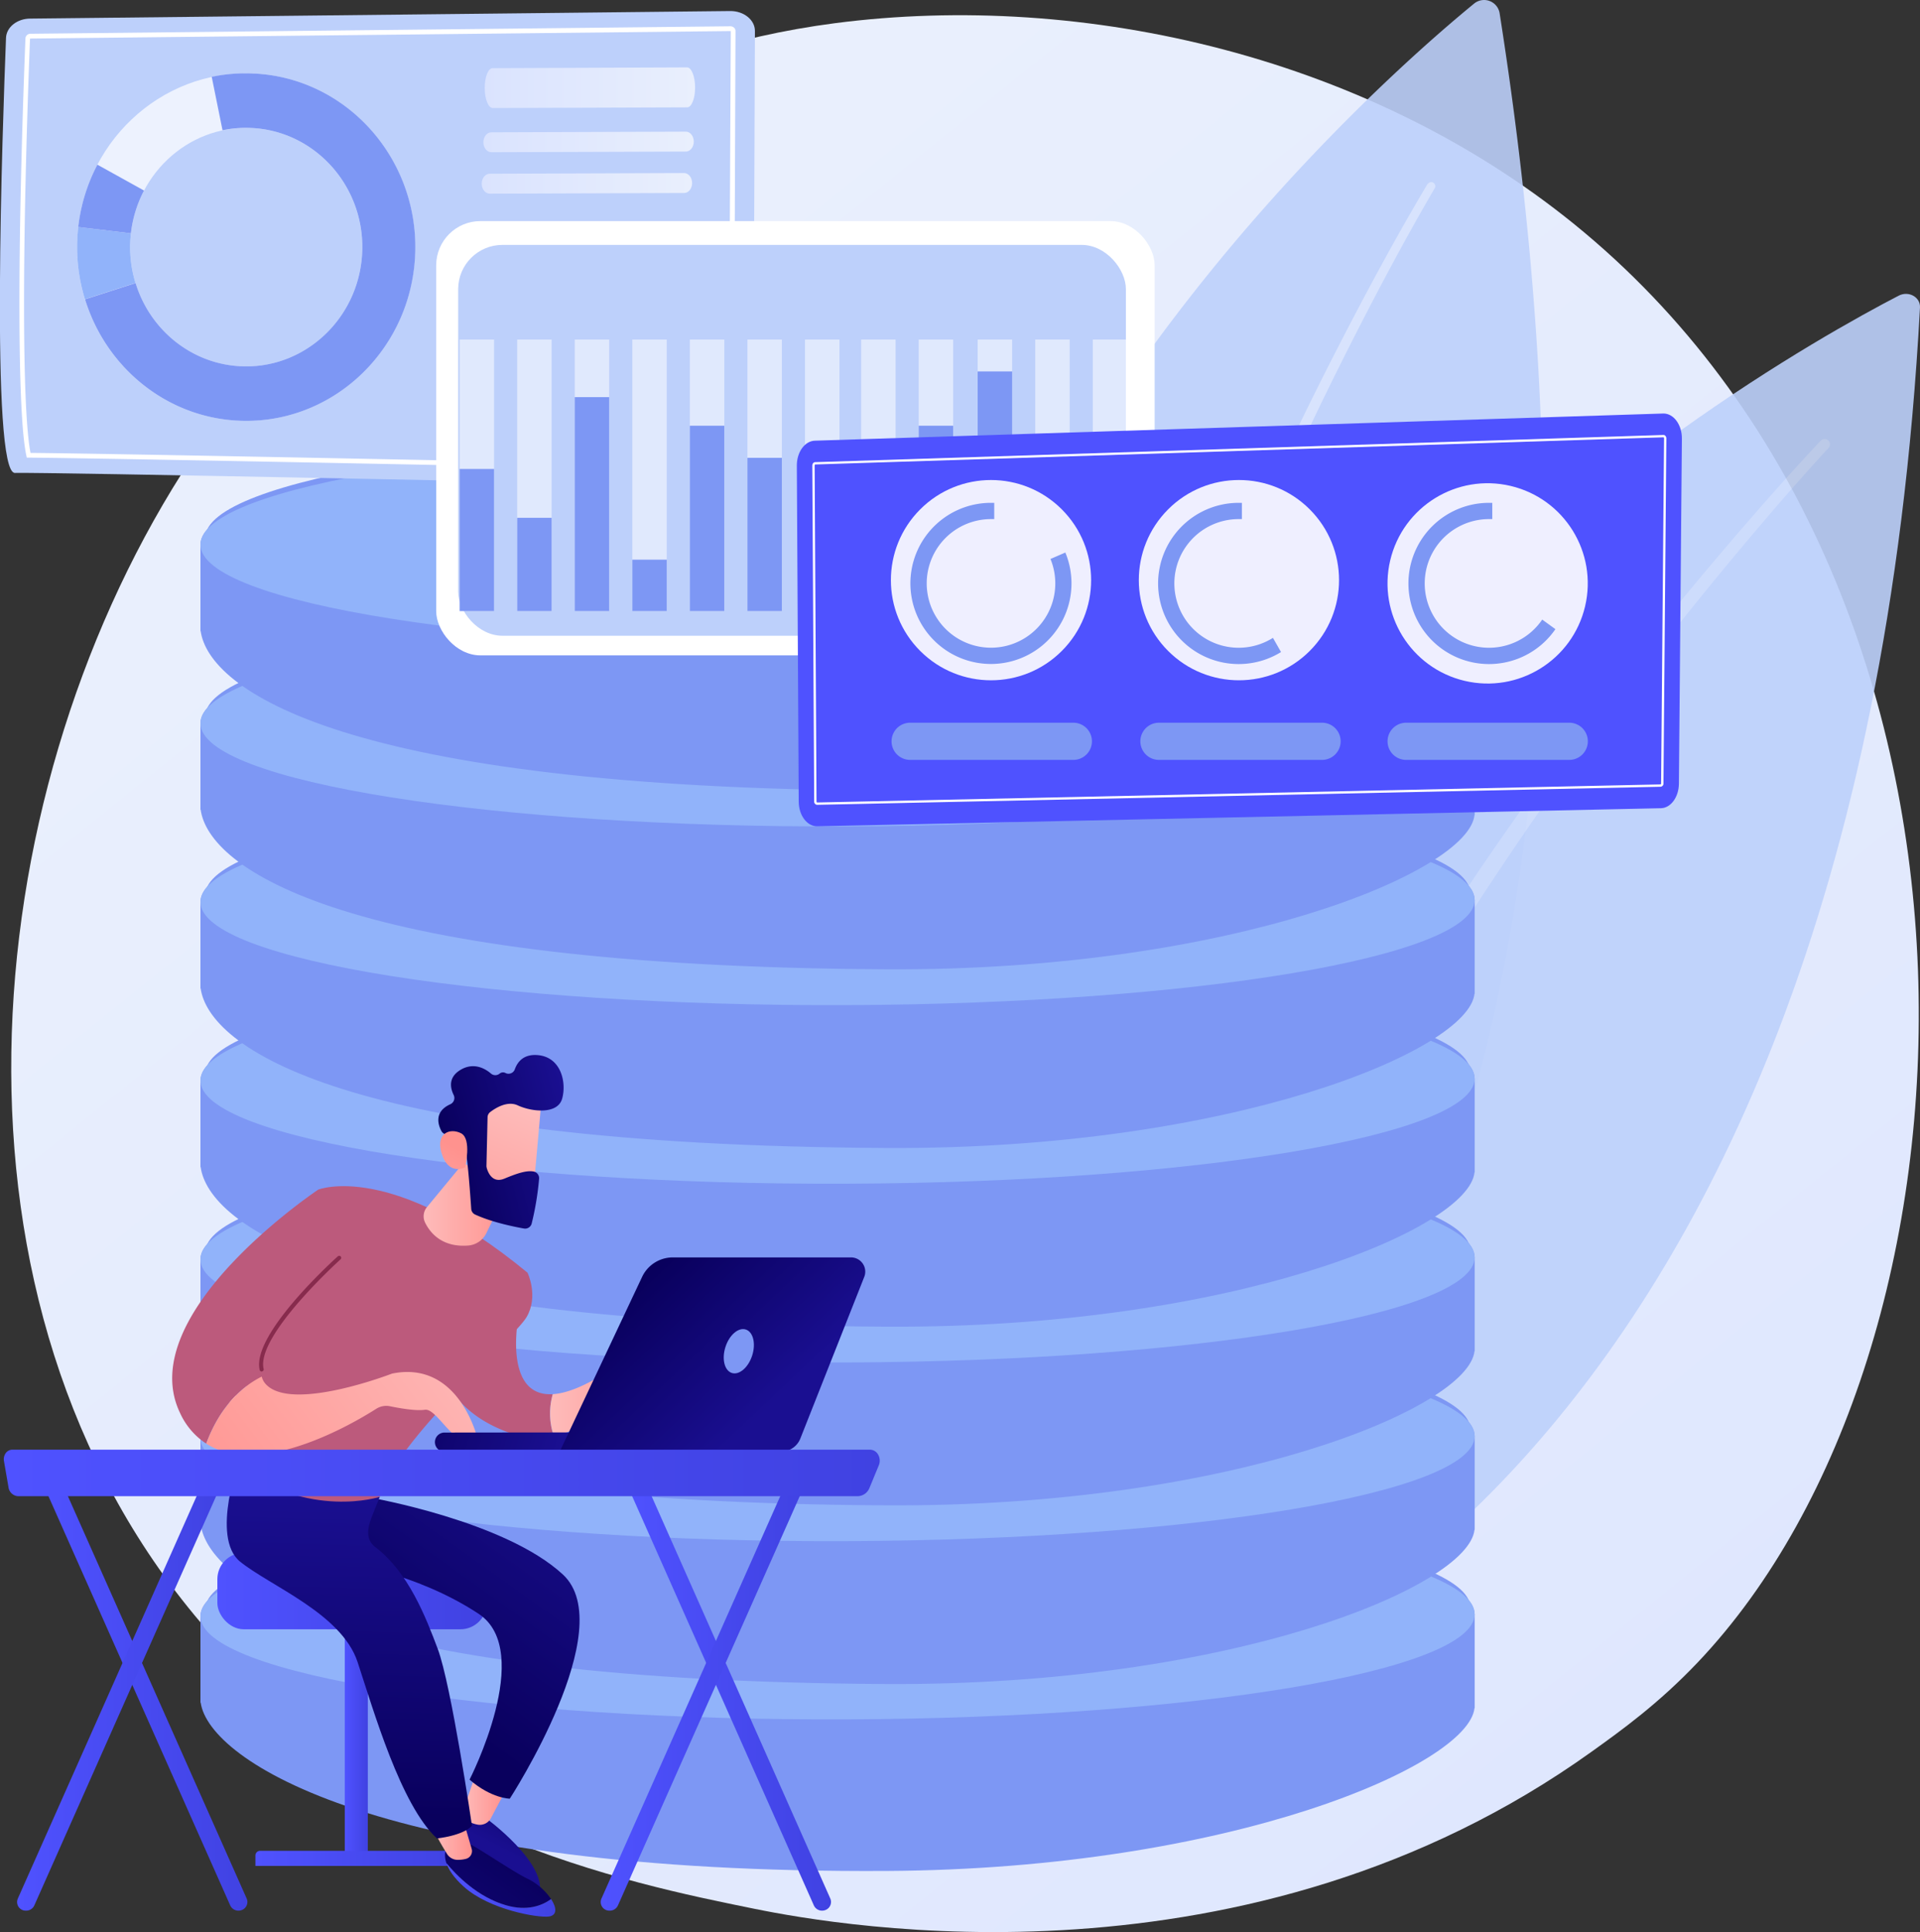 <svg xmlns="http://www.w3.org/2000/svg" xmlns:xlink="http://www.w3.org/1999/xlink" viewBox="0 0 826.42 831.41"><rect x="0" y="0" width="826.42" height="831.41" fill="#333333" stroke="none"/><defs><style>.cls-1{fill:url(#linear-gradient);}.cls-2{opacity:0.89;}.cls-3{fill:#bdd0fb;}.cls-13,.cls-4,.cls-43,.cls-6,.cls-9{fill:#fff;}.cls-4{opacity:0.38;}.cls-5{opacity:0.9;}.cls-6{opacity:0.22;}.cls-7{fill:#7d97f4;}.cls-8{fill:#91b3fa;}.cls-10{fill:url(#linear-gradient-2);}.cls-11{fill:url(#linear-gradient-3);}.cls-12{fill:url(#linear-gradient-4);}.cls-13{opacity:0.73;}.cls-14{fill:url(#linear-gradient-5);}.cls-15{fill:url(#linear-gradient-6);}.cls-16{fill:url(#linear-gradient-7);}.cls-17{fill:url(#linear-gradient-8);}.cls-18{fill:url(#linear-gradient-9);}.cls-19{fill:url(#linear-gradient-10);}.cls-20{fill:url(#linear-gradient-11);}.cls-21{fill:url(#linear-gradient-12);}.cls-22{fill:url(#linear-gradient-13);}.cls-23{fill:url(#linear-gradient-14);}.cls-24{fill:url(#linear-gradient-15);}.cls-25{fill:url(#linear-gradient-16);}.cls-26{fill:url(#linear-gradient-17);}.cls-27{fill:url(#linear-gradient-18);}.cls-28{fill:url(#linear-gradient-19);}.cls-29{fill:url(#linear-gradient-20);}.cls-30{fill:url(#linear-gradient-21);}.cls-31{fill:url(#linear-gradient-22);}.cls-32{fill:url(#linear-gradient-23);}.cls-33{fill:url(#linear-gradient-24);}.cls-34{fill:url(#linear-gradient-25);}.cls-35{fill:url(#linear-gradient-26);}.cls-36{fill:url(#linear-gradient-27);}.cls-37{fill:url(#linear-gradient-28);}.cls-38{fill:url(#linear-gradient-29);}.cls-39{fill:url(#linear-gradient-30);}.cls-40{fill:url(#linear-gradient-31);}.cls-41{opacity:0.53;}.cls-42{fill:url(#linear-gradient-32);}.cls-43{opacity:0.91;}</style><linearGradient id="linear-gradient" x1="932.67" y1="1074.88" x2="198.65" y2="163.28" gradientUnits="userSpaceOnUse"><stop offset="0" stop-color="#dae3fe"/><stop offset="1" stop-color="#e9effd"/></linearGradient><linearGradient id="linear-gradient-2" x1="208.64" y1="37.77" x2="299.19" y2="37.77" xlink:href="#linear-gradient"/><linearGradient id="linear-gradient-3" x1="208.07" y1="61.07" x2="298.62" y2="61.07" xlink:href="#linear-gradient"/><linearGradient id="linear-gradient-4" x1="207.35" y1="78.91" x2="297.9" y2="78.91" xlink:href="#linear-gradient"/><linearGradient id="linear-gradient-5" x1="148.41" y1="747.31" x2="158.31" y2="747.31" gradientTransform="translate(306.72 1494.61) rotate(-180)" gradientUnits="userSpaceOnUse"><stop offset="0" stop-color="#4f52ff"/><stop offset="1" stop-color="#4042e2"/></linearGradient><linearGradient id="linear-gradient-6" x1="109.97" y1="799.72" x2="196.75" y2="799.72" gradientTransform="translate(306.72 1599.44) rotate(-180)" xlink:href="#linear-gradient-5"/><linearGradient id="linear-gradient-7" x1="93.56" y1="684.66" x2="209.51" y2="684.66" gradientTransform="matrix(1, 0, 0, 1, 0, 0)" xlink:href="#linear-gradient-5"/><linearGradient id="linear-gradient-8" x1="5116.75" y1="761.34" x2="5099.26" y2="795.74" gradientTransform="translate(-4884.1)" gradientUnits="userSpaceOnUse"><stop offset="0" stop-color="#09005d"/><stop offset="1" stop-color="#1a0f91"/></linearGradient><linearGradient id="linear-gradient-9" x1="5083.5" y1="775.03" x2="5100.92" y2="775.03" gradientTransform="translate(-4884.1)" gradientUnits="userSpaceOnUse"><stop offset="0" stop-color="#febbba"/><stop offset="1" stop-color="#ff928e"/></linearGradient><linearGradient id="linear-gradient-10" x1="5059.39" y1="728.93" x2="5133.43" y2="625.16" xlink:href="#linear-gradient-8"/><linearGradient id="linear-gradient-11" x1="5106.6" y1="796.12" x2="5045.97" y2="875.41" xlink:href="#linear-gradient-8"/><linearGradient id="linear-gradient-12" x1="192.17" y1="813.29" x2="239.01" y2="813.29" gradientTransform="matrix(1, 0, 0, 1, 0, 0)" xlink:href="#linear-gradient-5"/><linearGradient id="linear-gradient-13" x1="5070.9" y1="791.11" x2="5087.25" y2="791.11" xlink:href="#linear-gradient-9"/><linearGradient id="linear-gradient-14" x1="5032.7" y1="780.64" x2="5036.78" y2="641.89" xlink:href="#linear-gradient-8"/><linearGradient id="linear-gradient-15" x1="450.56" y1="-312.62" x2="413.06" y2="-167.13" gradientUnits="userSpaceOnUse"><stop offset="0" stop-color="#ff928e"/><stop offset="1" stop-color="#bc5a7c"/></linearGradient><linearGradient id="linear-gradient-16" x1="5120.86" y1="602.54" x2="5177.9" y2="602.54" xlink:href="#linear-gradient-9"/><linearGradient id="linear-gradient-17" x1="400.15" y1="-325.62" x2="362.65" y2="-180.12" xlink:href="#linear-gradient-15"/><linearGradient id="linear-gradient-18" x1="5066.44" y1="518.36" x2="5104.28" y2="518.36" xlink:href="#linear-gradient-9"/><linearGradient id="linear-gradient-19" x1="343.68" y1="-340.17" x2="306.18" y2="-194.68" xlink:href="#linear-gradient-15"/><linearGradient id="linear-gradient-20" x1="360.92" y1="-335.72" x2="323.42" y2="-190.23" gradientUnits="userSpaceOnUse"><stop offset="0" stop-color="#e1473d"/><stop offset="1" stop-color="#872b4d"/></linearGradient><linearGradient id="linear-gradient-21" x1="208.89" y1="568" x2="83.33" y2="662.72" gradientTransform="matrix(1, 0, 0, 1, 0, 0)" xlink:href="#linear-gradient-9"/><linearGradient id="linear-gradient-22" x1="5272.09" y1="385.99" x2="5224.78" y2="448.58" gradientTransform="translate(-4977.35 1419.4) rotate(-14.47)" xlink:href="#linear-gradient-9"/><linearGradient id="linear-gradient-23" x1="5235.95" y1="401.09" x2="5292.47" y2="401.09" gradientTransform="translate(-4977.35 1419.4) rotate(-14.47)" xlink:href="#linear-gradient-8"/><linearGradient id="linear-gradient-24" x1="5202.79" y1="435.56" x2="5240.74" y2="396.62" gradientTransform="translate(-4977.35 1419.4) rotate(-14.47)" xlink:href="#linear-gradient-9"/><linearGradient id="linear-gradient-25" x1="5672.98" y1="1009.39" x2="5598.79" y2="1029.72" gradientTransform="matrix(-1, -0.05, -0.05, 1, 5891.63, -127.7)" xlink:href="#linear-gradient-8"/><linearGradient id="linear-gradient-26" x1="5636.4" y1="552.3" x2="5583.76" y2="607.94" gradientTransform="matrix(-1, 0, 0, 1, 5912.41, 0)" xlink:href="#linear-gradient-8"/><linearGradient id="linear-gradient-27" x1="268.83" y1="727.13" x2="357.72" y2="727.13" gradientTransform="matrix(1, 0, 0, 1, 0, 0)" xlink:href="#linear-gradient-5"/><linearGradient id="linear-gradient-28" x1="258.56" y1="727.13" x2="347.46" y2="727.13" gradientTransform="matrix(1, 0, 0, 1, 0, 0)" xlink:href="#linear-gradient-5"/><linearGradient id="linear-gradient-29" x1="17.62" y1="727.13" x2="106.51" y2="727.13" gradientTransform="matrix(1, 0, 0, 1, 0, 0)" xlink:href="#linear-gradient-5"/><linearGradient id="linear-gradient-30" x1="7.35" y1="727.13" x2="96.25" y2="727.13" gradientTransform="matrix(1, 0, 0, 1, 0, 0)" xlink:href="#linear-gradient-5"/><linearGradient id="linear-gradient-31" x1="1.64" y1="633.83" x2="378.68" y2="633.83" gradientTransform="matrix(1, 0, 0, 1, 0, 0)" xlink:href="#linear-gradient-5"/><linearGradient id="linear-gradient-32" x1="544.78" y1="-76.26" x2="556.78" y2="-422.25" gradientTransform="matrix(1, 0, 0, 1, 0, 0)" xlink:href="#linear-gradient-5"/></defs><g id="Layer_2" data-name="Layer 2"><g id="Metaphor_illustration" data-name="Metaphor illustration"><path class="cls-1" d="M730.73,715.38c-16.86,17.75-32.81,29.2-45.41,38.24-148.16,106.31-323.47,75.32-360.73,67.75-55-11.17-161.37-32.77-238.26-123.2C-30,561.38-11.88,345.85,78.35,203.58,94.85,177.56,182,33.12,359.23,10c107.24-14,232.25,14.25,322.77,90.1C872,259.26,858.5,580.87,730.73,715.38Z"/><g class="cls-2"><path class="cls-3" d="M634.5,1.54C572.63,52.24,224.59,362,456.59,740.78c0,0,281.61-144.93,188.89-735.07A6.77,6.77,0,0,0,634.5,1.54Z"/><path class="cls-4" d="M614.47,79.12C600.68,102.33,587.94,126,575.61,150s-24,48.24-35.09,72.79-21.57,49.39-31.38,74.5c-2.41,6.29-4.94,12.54-7.24,18.87l-7,19c-4.41,12.74-8.92,25.45-12.94,38.32-4.25,12.8-7.94,25.78-11.75,38.72L465,431.72c-1.83,6.49-3.24,13.1-4.88,19.64A786.12,786.12,0,0,0,445,531l-1.4,10-1,10.09-1.05,10.1-.52,5-.31,5.07-1.24,20.27-.34,20.32a462.38,462.38,0,0,0,6.91,81,4.15,4.15,0,1,0,8.17-1.47v-.09a454,454,0,0,1-7.36-79.5l.19-20,1.07-20,.27-5,.48-5,1-10,1-10,1.31-10a778.25,778.25,0,0,1,14.4-79c1.58-6.51,2.94-13.08,4.7-19.55l5.11-19.46c3.69-12.89,7.26-25.82,11.4-38.59,3.9-12.84,8.3-25.52,12.59-38.24l6.8-19c2.24-6.32,4.72-12.56,7.07-18.85q14.38-37.62,30.72-74.48t34.47-72.85c12.11-24,24.67-47.78,38.2-70.93l0,0a1.76,1.76,0,0,0-3-1.79Z"/></g><g class="cls-5"><path class="cls-3" d="M817.21,127.25c-65.9,34.15-441.24,247-302,600.46,0,0,283.67-82.77,311.2-595.38C826.65,127.85,821.51,125,817.21,127.25Z"/><path class="cls-6" d="M783.83,189.5c-16.11,17.11-31.5,34.76-46.64,52.67S707.35,278.34,693,296.88s-28.27,37.43-41.77,56.61-26.6,38.66-39.05,58.56-24.54,40.05-35.69,60.75-21.87,41.63-31.3,63.22c-19.11,43-34.31,88.09-41.87,135a5.35,5.35,0,1,0,10.57,1.71v0l0-.1c6.85-45.69,21.25-90.23,39.68-132.9,9.07-21.42,19.44-42.3,30.29-62.92s22.59-40.79,34.76-60.69,25-39.44,38.21-58.68,26.9-38.18,41-56.82,28.56-37,43.44-55,30.07-35.81,45.85-52.95l0,0a2.27,2.27,0,0,0-3.32-3.09Z"/></g><path class="cls-7" d="M634.72,694.51V735h-.06c-2.48,24.42-104.64,69.28-253,70.11-218.17,1.22-291.85-47.5-295.28-72.45h-.08V695.35Z"/><path class="cls-7" d="M86.28,695.5c0,25.16,125.88,45,278.65,44.38C515,739.25,634.72,719,634.72,694.65S515,650.42,364.93,650.26C212.16,650.09,86.28,670.35,86.28,695.5Z"/><path class="cls-7" d="M88.4,692.44c0,25,124.92,44.73,276.57,44.14,149-.58,267.89-20.64,267.89-44.82S514,647.81,365,647.61C213.32,647.4,88.4,667.48,88.4,692.44Z"/><polygon class="cls-7" points="86.28 732.64 86.28 695.36 634.72 694.51 634.72 734.97 86.28 732.64"/><path class="cls-8" d="M86.28,695.5c0,25.16,125.88,45,278.65,44.38C515,739.25,634.72,719,634.72,694.65S515,650.42,364.93,650.26C212.16,650.09,86.28,670.35,86.28,695.5Z"/><path class="cls-7" d="M634.72,617.81v40.47h-.06c-2.48,24.42-104.64,67.16-253,66.39C146.5,723.46,89.79,680.89,86.36,655.94h-.08V618.66Z"/><path class="cls-7" d="M86.28,618.81c0,25.15,125.88,45,278.65,44.37C515,662.55,634.72,642.31,634.72,618S515,573.72,364.93,573.56C212.16,573.39,86.28,593.65,86.28,618.81Z"/><path class="cls-7" d="M88.4,615.74c0,25,124.92,44.73,276.57,44.14,149-.58,267.89-20.64,267.89-44.82S514,571.11,365,570.91C213.32,570.7,88.4,590.78,88.4,615.74Z"/><polygon class="cls-7" points="86.28 655.95 86.28 618.65 634.72 617.81 634.72 658.27 86.28 655.95"/><path class="cls-8" d="M86.28,618.81c0,25.15,125.88,45,278.65,44.37C515,662.55,634.72,642.31,634.72,618S515,573.72,364.93,573.56C212.16,573.39,86.28,593.65,86.28,618.81Z"/><path class="cls-7" d="M634.72,540.92v40.47h-.06c-2.48,24.42-104.64,67.16-253,66.39C146.5,646.58,89.79,604,86.36,579.06h-.08V541.77Z"/><path class="cls-7" d="M86.28,541.92c0,25.15,125.88,45,278.65,44.38,150.07-.63,269.79-20.88,269.79-45.24S515,496.84,364.93,496.67C212.16,496.51,86.28,516.76,86.28,541.92Z"/><path class="cls-7" d="M88.4,538.86c0,25,124.92,44.72,276.57,44.13,149-.57,267.89-20.64,267.89-44.82S514,494.22,365,494C213.32,493.82,88.4,513.89,88.4,538.86Z"/><polygon class="cls-7" points="86.28 579.06 86.28 541.77 634.72 540.92 634.72 581.39 86.28 579.06"/><path class="cls-8" d="M86.28,541.92c0,25.15,125.88,45,278.65,44.38,150.07-.63,269.79-20.88,269.79-45.24S515,496.84,364.93,496.67C212.16,496.51,86.28,516.76,86.28,541.92Z"/><path class="cls-7" d="M634.72,464V504.5h-.06c-2.48,24.43-104.64,67.16-253,66.4C146.5,569.69,89.79,527.11,86.36,502.17h-.08V464.88Z"/><path class="cls-7" d="M86.28,465c0,25.16,125.88,45,278.65,44.38,150.07-.63,269.79-20.88,269.79-45.23S515,420,364.93,419.78C212.16,419.62,86.28,439.87,86.28,465Z"/><path class="cls-7" d="M88.4,462c0,25,124.92,44.72,276.57,44.14,149-.58,267.89-20.65,267.89-44.83S514,417.33,365,417.13C213.32,416.93,88.4,437,88.4,462Z"/><polygon class="cls-7" points="86.28 502.17 86.28 464.88 634.72 464.03 634.72 504.5 86.28 502.17"/><path class="cls-8" d="M86.28,465c0,25.16,125.88,45,278.65,44.38,150.07-.63,269.79-20.88,269.79-45.23S515,420,364.93,419.78C212.16,419.62,86.28,439.87,86.28,465Z"/><path class="cls-7" d="M634.72,387.14v40.47h-.06C632.18,452,530,494.77,381.64,494,146.5,492.8,89.79,450.23,86.36,425.28h-.08V388Z"/><path class="cls-7" d="M86.28,388.14c0,25.16,125.88,45,278.65,44.38,150.07-.63,269.79-20.88,269.79-45.23S515,343.06,364.93,342.9C212.16,342.73,86.28,363,86.28,388.14Z"/><path class="cls-7" d="M88.4,385.08c0,25,124.92,44.72,276.57,44.14,149-.58,267.89-20.64,267.89-44.83S514,340.44,365,340.24C213.32,340,88.4,360.11,88.4,385.08Z"/><polygon class="cls-7" points="86.28 425.28 86.28 387.99 634.72 387.14 634.72 427.61 86.28 425.28"/><path class="cls-8" d="M86.28,388.14c0,25.16,125.88,45,278.65,44.38,150.07-.63,269.79-20.88,269.79-45.23S515,343.06,364.93,342.9C212.16,342.73,86.28,363,86.28,388.14Z"/><path class="cls-7" d="M634.72,310.25v40.47h-.06c-2.48,24.42-104.64,67.15-253,66.39C146.5,415.91,89.79,373.34,86.36,348.39h-.08V311.1Z"/><path class="cls-7" d="M86.28,311.25c0,25.16,125.88,45,278.65,44.38C515,355,634.72,334.75,634.72,310.4S515,266.17,364.93,266C212.16,265.84,86.28,286.1,86.28,311.25Z"/><path class="cls-7" d="M88.4,308.19c0,25,124.92,44.73,276.57,44.14,149-.58,267.89-20.64,267.89-44.83S514,263.56,365,263.36C213.32,263.15,88.4,283.23,88.4,308.19Z"/><polygon class="cls-7" points="86.28 348.39 86.28 311.1 634.72 310.25 634.72 350.72 86.28 348.39"/><path class="cls-8" d="M86.28,311.25c0,25.16,125.88,45,278.65,44.38C515,355,634.72,334.75,634.72,310.4S515,266.17,364.93,266C212.16,265.84,86.28,286.1,86.28,311.25Z"/><path class="cls-7" d="M634.72,233.37v40.47h-.06c-2.48,24.42-104.64,67.16-253,66.39C146.5,339,89.79,296.45,86.36,271.5h-.08V234.22Z"/><path class="cls-7" d="M86.28,234.37c0,25.15,125.88,45,278.65,44.37,150.07-.63,269.79-20.87,269.79-45.23S515,189.28,364.93,189.12C212.16,189,86.28,209.21,86.28,234.37Z"/><path class="cls-7" d="M88.4,231.3c0,25,124.92,44.73,276.57,44.14,149-.57,267.89-20.64,267.89-44.82S514,186.67,365,186.47C213.32,186.26,88.4,206.34,88.4,231.3Z"/><polygon class="cls-7" points="86.28 271.5 86.28 234.22 634.72 233.37 634.72 273.83 86.28 271.5"/><path class="cls-8" d="M86.28,234.37c0,25.15,125.88,45,278.65,44.37,150.07-.63,269.79-20.87,269.79-45.23S515,189.28,364.93,189.12C212.16,189,86.28,209.21,86.28,234.37Z"/><path class="cls-3" d="M13.05,8,314.24,4.75c5.9-.07,10.72,3.8,10.7,8.59l-.71,187.31c0,4.82-4.92,8.69-10.86,8.57-54.46-1.13-296.26-6.11-306.93-5.71S1.14,53.41,2.59,16.28C2.77,11.69,7.38,8,13.05,8Z"/><path class="cls-9" d="M11.53,196.93l-.17-.79c-3.85-17.29-4-87.82-.41-179.67a2.13,2.13,0,0,1,2.2-1.94l301.18-3.22a2.4,2.4,0,0,1,1.52.51,1.92,1.92,0,0,1,.73,1.51l-.71,187.32a2.13,2.13,0,0,1-2.2,2h-.06c-43.33-.9-261.49-5.4-301.29-5.72ZM314.39,13.37h0L13.17,16.59a.42.42,0,0,0-.25.07c-3.5,90.23-3.42,159.81.22,178.23,41.85.37,257.43,4.82,300.5,5.71h0l.9-187.28C314.57,13.4,314.51,13.38,314.39,13.37Z"/><path class="cls-10" d="M208.64,37.92c0,4.74,1.56,8.57,3.46,8.57l83.69-.29c1.89,0,3.42-3.85,3.4-8.59S297.63,29,295.73,29L212,29.33C210.15,29.34,208.62,33.18,208.64,37.92Z"/><path class="cls-11" d="M208.07,61.23c0,2.37,1.55,4.28,3.44,4.27l83.69-.28c1.9,0,3.43-1.93,3.42-4.3s-1.55-4.29-3.44-4.28l-83.7.29C209.59,56.93,208.06,58.86,208.07,61.23Z"/><path class="cls-12" d="M207.35,79.06c0,2.37,1.55,4.28,3.45,4.28l83.69-.29c1.89,0,3.42-1.93,3.41-4.3s-1.55-4.28-3.44-4.28l-83.69.29C208.87,74.77,207.35,76.69,207.35,79.06Z"/><path class="cls-13" d="M33.26,103.26c1.65-41.2,35.61-73.33,75.7-71.63s71.36,36.59,69.7,77.79-35.61,73.33-75.7,71.63S31.6,144.46,33.26,103.26Zm22.8,1c-1.14,28.27,20.33,52.23,47.84,53.39s50.83-20.89,52-49.17S135.53,56.22,108,55.06,57.19,76,56.06,104.23Z"/><path class="cls-8" d="M33.68,97.68l22.67,2.72c-.14,1.26-.24,2.54-.29,3.83a52.19,52.19,0,0,0,2.26,17.53l-21.76,7a76.12,76.12,0,0,1-3.3-25.55C33.33,101.38,33.48,99.52,33.68,97.68Z"/><path class="cls-7" d="M103.9,157.62c27.52,1.17,50.83-20.89,52-49.17S135.53,56.22,108,55.06a48.43,48.43,0,0,0-12.22,1l-4.65-23A71,71,0,0,1,109,31.63c40.09,1.69,71.36,36.59,69.7,77.79s-35.61,73.33-75.7,71.63c-31.42-1.33-57.43-23.06-66.4-52.24l21.76-7C64.48,141.79,82.33,156.71,103.9,157.62Z"/><path class="cls-7" d="M56.35,100.4,33.68,97.68a75.77,75.77,0,0,1,8.24-26.82L62,82A52.09,52.09,0,0,0,56.35,100.4Z"/><rect class="cls-14" x="148.41" y="693.73" width="9.91" height="107.15" transform="translate(306.72 1494.61) rotate(180)"/><path class="cls-15" d="M110,796.49h86.78a0,0,0,0,1,0,0V801a2,2,0,0,1-2,2H111.82A1.85,1.85,0,0,1,110,801.1v-4.6A0,0,0,0,1,110,796.49Z" transform="translate(306.72 1599.44) rotate(180)"/><rect class="cls-16" x="93.56" y="668.22" width="115.95" height="32.89" rx="11.32"/><path class="cls-17" d="M208.54,781.9s28.3,20.39,23.38,34.09c0,0-30.95-13.36-34.69-23.88s.63-15.16.63-15.16Z"/><path class="cls-18" d="M204.29,764.81l-4.62,13.37a4.65,4.65,0,0,0,1.8,5.46,12.17,12.17,0,0,0,3.83,1.48,5.42,5.42,0,0,0,6-2.72L216.82,772Z"/><path class="cls-19" d="M159.27,644.43s58.11,10.07,83,33.1S219.43,774,219.43,774s-7.83,0-17.32-8.18c0,0,28.34-55.25,3.91-71.36-27.46-18.11-59.11-22.19-59.11-22.19l11.8-26.07Z"/><path class="cls-20" d="M227,808.41c-6.23-2.88-23.84-15.21-26.81-15.75s-8.12,2.94-8.12,2.94-1.25,2.26.09,6.19c4.13,5,13.31,14.54,25.65,18.09,9.08,2.62,15.43.18,19.39-2.67A26.26,26.26,0,0,0,227,808.41Z"/><path class="cls-21" d="M217.82,819.88c-12.34-3.55-21.52-13.09-25.65-18.09.9,2.65,3,6.07,7.45,10.08,11.07,10,32.2,13.53,36.7,12.84,3.61-.55,3.27-3.88.89-7.5C233.25,820.06,226.9,822.5,217.82,819.88Z"/><path class="cls-22" d="M186.8,786.9c.07,1.71,3.58,7.59,5.62,10.89a5.34,5.34,0,0,0,4.53,2.53,13.45,13.45,0,0,0,3.73-.45,3.45,3.45,0,0,0,2.33-4.31l-4-13.66Z"/><path class="cls-23" d="M103.34,627s-12.91,34.51,0,45S147,694.3,153.91,715.2s18.54,61.52,34.16,75.91c0,0,11-1.06,15.08-5.44,0,0-8.89-60.64-14.76-76.2-5.08-13.47-12.56-32.92-26.91-43.79-4.11-3.11-3.39-8-1.49-12.83l3.47-8.72Z"/><path class="cls-24" d="M237.93,599.94c-21.64,1.31-14.89-33.26-14.5-34.64l-32.85,23.2s1.74,18.49,29,28.18a33.87,33.87,0,0,0,18.8,1.37A30,30,0,0,1,237.93,599.94Z"/><path class="cls-25" d="M279.77,589.54c-8.06-5.61-17.2,0-17.2,0-10.78,7.05-18.75,10.05-24.64,10.4a30,30,0,0,0,.5,18.11c12.08-2.6,20.72-11.34,24.48-15.83a3.9,3.9,0,0,1,5.39-.59c1.68,1.33,3.31,3.14,3,5-.58,3.77,3.79,5,4.12,3.6s-1.5-9.46-1.5-9.46,8.75,8.79,12.16,12.17,7.71,0,7.71,0S287.84,595.15,279.77,589.54Z"/><path class="cls-26" d="M137,511.91s31.48-12.6,90.07,35.77c0,0,4.89,10.13-.44,19.14s-56.21,52.95-63.2,77.31c0,0-30.3,9.85-61.64-13.5C101.82,630.63,104.58,562.83,137,511.91Z"/><path class="cls-27" d="M199.27,500.67l-15.5,18.78a6.15,6.15,0,0,0-.81,6.63c2.15,4.39,7.25,10.78,18.57,9.9a9.53,9.53,0,0,0,7.82-5.34l10.84-22.4Z"/><path class="cls-28" d="M112.66,592.38C109,577.49,146,544.31,146,544.31l-9-32.4s-79.93,53.22-59.56,96a31.13,31.13,0,0,0,11.3,13.3C95.2,603.9,105.46,596,112.66,592.38Z"/><path class="cls-29" d="M112.64,590.21a.87.87,0,0,1-.85-.67c-3.74-15.21,32.1-47.55,33.63-48.92a.87.87,0,1,1,1.16,1.3c-.36.33-36.58,33-33.09,47.21a.88.88,0,0,1-.64,1A.76.76,0,0,1,112.64,590.21Z"/><path class="cls-30" d="M168.73,591.09s-43.89,17-54.6,4.23a7.22,7.22,0,0,1-1.47-2.94c-7.2,3.57-17.46,11.52-23.89,28.84,23.08,14.75,62.53-8.2,73.2-15a8,8,0,0,1,5.9-1.08c4.11.85,11.22,2.1,15,1.51,5.61-.86,13.67,18.92,22.76,12.82C205.68,619.5,197.89,585.11,168.73,591.09Z"/><path class="cls-31" d="M233,473.07c.15.61-3.63,41.67-3.63,41.67L206,512.08l-2.19-39.46S230.38,463,233,473.07Z"/><path class="cls-32" d="M209.86,480.8l-.48,20.86a3.48,3.48,0,0,0,.09.79c.41,1.59,2.21,6.94,7.58,4.76,4.87-2,9.34-3.7,12.63-3.08a2.91,2.91,0,0,1,2.36,3.13,125.77,125.77,0,0,1-3.2,19.3,2.91,2.91,0,0,1-3.32,2.09c-4.47-.79-13.85-2.71-21-6a2.91,2.91,0,0,1-1.69-2.45c-.35-5.21-1.48-21.06-2.48-25.43-.93-4.1-6.3-6-8.61-6.67a2.84,2.84,0,0,1-1.76-1.42c-1.31-2.46-3.37-8.24,3.85-11.5a2.94,2.94,0,0,0,1.43-4c-1.45-3-2.44-7.63,3.07-10.86s10.35-.63,13,1.66a2.9,2.9,0,0,0,3.74,0,2.3,2.3,0,0,1,2.62-.19,2.87,2.87,0,0,0,3.91-1.67c1.09-3.05,3.63-6.47,9.5-6.11,10.43.62,12.83,11.84,10.86,18.78s-13.23,5.61-19.11,2.87c-4.47-2.09-9.62,1.18-11.82,2.86A2.9,2.9,0,0,0,209.86,480.8Z"/><path class="cls-33" d="M200.22,502.34s2.91-12.24-1.73-14.65-10.87-.21-8.53,8.17C192.88,506.28,200.22,502.34,200.22,502.34Z"/><path class="cls-34" d="M191.21,624.7h.21l92.09-.1a4.12,4.12,0,1,0,0-8.24l-92.08.1a4.12,4.12,0,0,0-.21,8.24Z"/><path class="cls-35" d="M366.29,541.09H289.6a14.6,14.6,0,0,0-13.22,8.38l-35.45,75.18h95.3a8.89,8.89,0,0,0,8.26-5.62L372,549.47A6.13,6.13,0,0,0,366.29,541.09Z"/><ellipse class="cls-7" cx="318.01" cy="581.49" rx="9.82" ry="6.04" transform="translate(-332.95 706.04) rotate(-72.16)"/><path class="cls-36" d="M353.85,822.2a4,4,0,0,0,1.53-.31,3.71,3.71,0,0,0,2-4.92L276.25,634.32a3.92,3.92,0,0,0-5.08-2,3.71,3.71,0,0,0-2,4.92L350.3,819.93A3.87,3.87,0,0,0,353.85,822.2Z"/><path class="cls-37" d="M262.43,822.2a3.88,3.88,0,0,0,3.56-2.27l81.15-182.65a3.7,3.7,0,0,0-2-4.92,3.93,3.93,0,0,0-5.09,2L258.88,817a3.7,3.7,0,0,0,2,4.92A4,4,0,0,0,262.43,822.2Z"/><path class="cls-38" d="M102.65,822.2a3.9,3.9,0,0,0,1.52-.31,3.7,3.7,0,0,0,2-4.92L25,634.32a3.92,3.92,0,0,0-5.08-2,3.7,3.7,0,0,0-2,4.92L99.09,819.93A3.88,3.88,0,0,0,102.65,822.2Z"/><path class="cls-39" d="M11.22,822.2a3.88,3.88,0,0,0,3.56-2.27L95.93,637.28a3.7,3.7,0,0,0-2-4.92,3.94,3.94,0,0,0-5.09,2L7.67,817a3.7,3.7,0,0,0,2,4.92A3.86,3.86,0,0,0,11.22,822.2Z"/><path class="cls-40" d="M1.7,628.68a4.49,4.49,0,0,1,.77-3.37,3.53,3.53,0,0,1,2.82-1.49H374.48A4.11,4.11,0,0,1,378,626a5.21,5.21,0,0,1,.28,4.51l-4,9.69a5.61,5.61,0,0,1-5.09,3.64H7.82A4.39,4.39,0,0,1,3.66,640Z"/><rect class="cls-9" x="187.75" y="95.14" width="309.24" height="186.88" rx="19.04"/><rect class="cls-3" x="197.21" y="105.39" width="287.41" height="168.18" rx="19.04"/><g class="cls-41"><rect class="cls-9" x="197.83" y="146.12" width="14.83" height="116.84"/><rect class="cls-9" x="222.61" y="146.12" width="14.83" height="116.84"/><rect class="cls-9" x="247.38" y="146.12" width="14.83" height="116.84"/><rect class="cls-9" x="272.16" y="146.12" width="14.83" height="116.84"/><rect class="cls-9" x="296.93" y="146.12" width="14.83" height="116.84"/><rect class="cls-9" x="321.71" y="146.12" width="14.83" height="116.84"/><rect class="cls-9" x="346.49" y="146.12" width="14.83" height="116.84"/><rect class="cls-9" x="370.66" y="146.12" width="14.83" height="116.84"/><rect class="cls-9" x="395.44" y="146.12" width="14.83" height="116.84"/><rect class="cls-9" x="420.82" y="146.12" width="14.83" height="116.84"/><rect class="cls-9" x="445.59" y="146.12" width="14.83" height="116.84"/><rect class="cls-9" x="470.37" y="146.12" width="14.83" height="116.84"/></g><rect class="cls-7" x="197.83" y="201.81" width="14.83" height="61.15"/><rect class="cls-7" x="222.61" y="222.83" width="14.83" height="40.13"/><rect class="cls-7" x="247.38" y="170.89" width="14.83" height="92.07"/><rect class="cls-7" x="272.16" y="240.84" width="14.83" height="22.12"/><rect class="cls-7" x="296.93" y="183.2" width="14.83" height="79.76"/><rect class="cls-7" x="321.71" y="197.01" width="14.83" height="65.95"/><rect class="cls-7" x="346.49" y="212.02" width="14.83" height="50.94"/><rect class="cls-7" x="370.66" y="200.46" width="14.83" height="65.95"/><rect class="cls-7" x="395.44" y="183.2" width="14.83" height="83.22"/><rect class="cls-7" x="420.82" y="159.83" width="14.83" height="103.13"/><rect class="cls-7" x="445.59" y="242.9" width="14.83" height="20.07"/><rect class="cls-7" x="470.37" y="203.91" width="14.83" height="59.05"/><path class="cls-42" d="M716.08,177.94,350.92,189.63c-4.4,0-8,4.82-7.94,10.81l.81,144.48c0,6,3.7,10.83,8.13,10.65L715,347.79c4.23-.17,7.6-4.84,7.65-10.59l1.28-148.39C724,182.86,720.46,178,716.08,177.94Z"/><path class="cls-9" d="M351.69,346.33a1.36,1.36,0,0,1-1.24-1.49l-.81-144.47a1.68,1.68,0,0,1,.31-1,1.11,1.11,0,0,1,.93-.49L716,187.18a1.12,1.12,0,0,1,.94.51,1.69,1.69,0,0,1,.3,1L716,337.07a1.37,1.37,0,0,1-1.19,1.48h0ZM716,188.18,350.89,199.87s-.07,0-.13.08a.7.7,0,0,0-.12.42l.81,144.47c0,.32.17.49.23.49l363.09-7.78c.06,0,.22-.17.22-.48l1.27-148.39a.76.76,0,0,0-.11-.41C716.08,188.18,716,188.18,716,188.18Z"/><circle class="cls-43" cx="426.55" cy="249.65" r="43.09" transform="translate(-51.59 374.74) rotate(-45)"/><circle class="cls-43" cx="533.27" cy="249.65" r="43.09" transform="translate(-20.34 450.2) rotate(-45)"/><circle class="cls-43" cx="640.35" cy="251.06" r="43.09" transform="translate(248.88 816.6) rotate(-76.72)"/><path class="cls-7" d="M452.15,240.54a27.67,27.67,0,1,1-25.6-17.16c.47,0,.94,0,1.4,0v-7c-.46,0-.93,0-1.4,0a34.67,34.67,0,1,0,32,21.38Z"/><path class="cls-7" d="M547.91,274.48a27.68,27.68,0,1,1-14.74-51.1c.46,0,.93,0,1.39,0v-7l-1.39,0a34.69,34.69,0,1,0,18.22,64.21Z"/><path class="cls-7" d="M663.81,266.62a27.68,27.68,0,1,1-22.88-43.24c.46,0,.93,0,1.39,0v-7l-1.39,0a34.69,34.69,0,1,0,28.56,54.36Z"/><path class="cls-7" d="M462,311H391.75a8,8,0,0,0,0,16H462a8,8,0,0,0,0-16Z"/><path class="cls-7" d="M569.05,311H498.84a8,8,0,1,0,0,16h70.21a8,8,0,1,0,0-16Z"/><path class="cls-7" d="M605.24,327h70.21a8,8,0,0,0,0-16H605.24a8,8,0,0,0,0,16Z"/></g></g></svg>